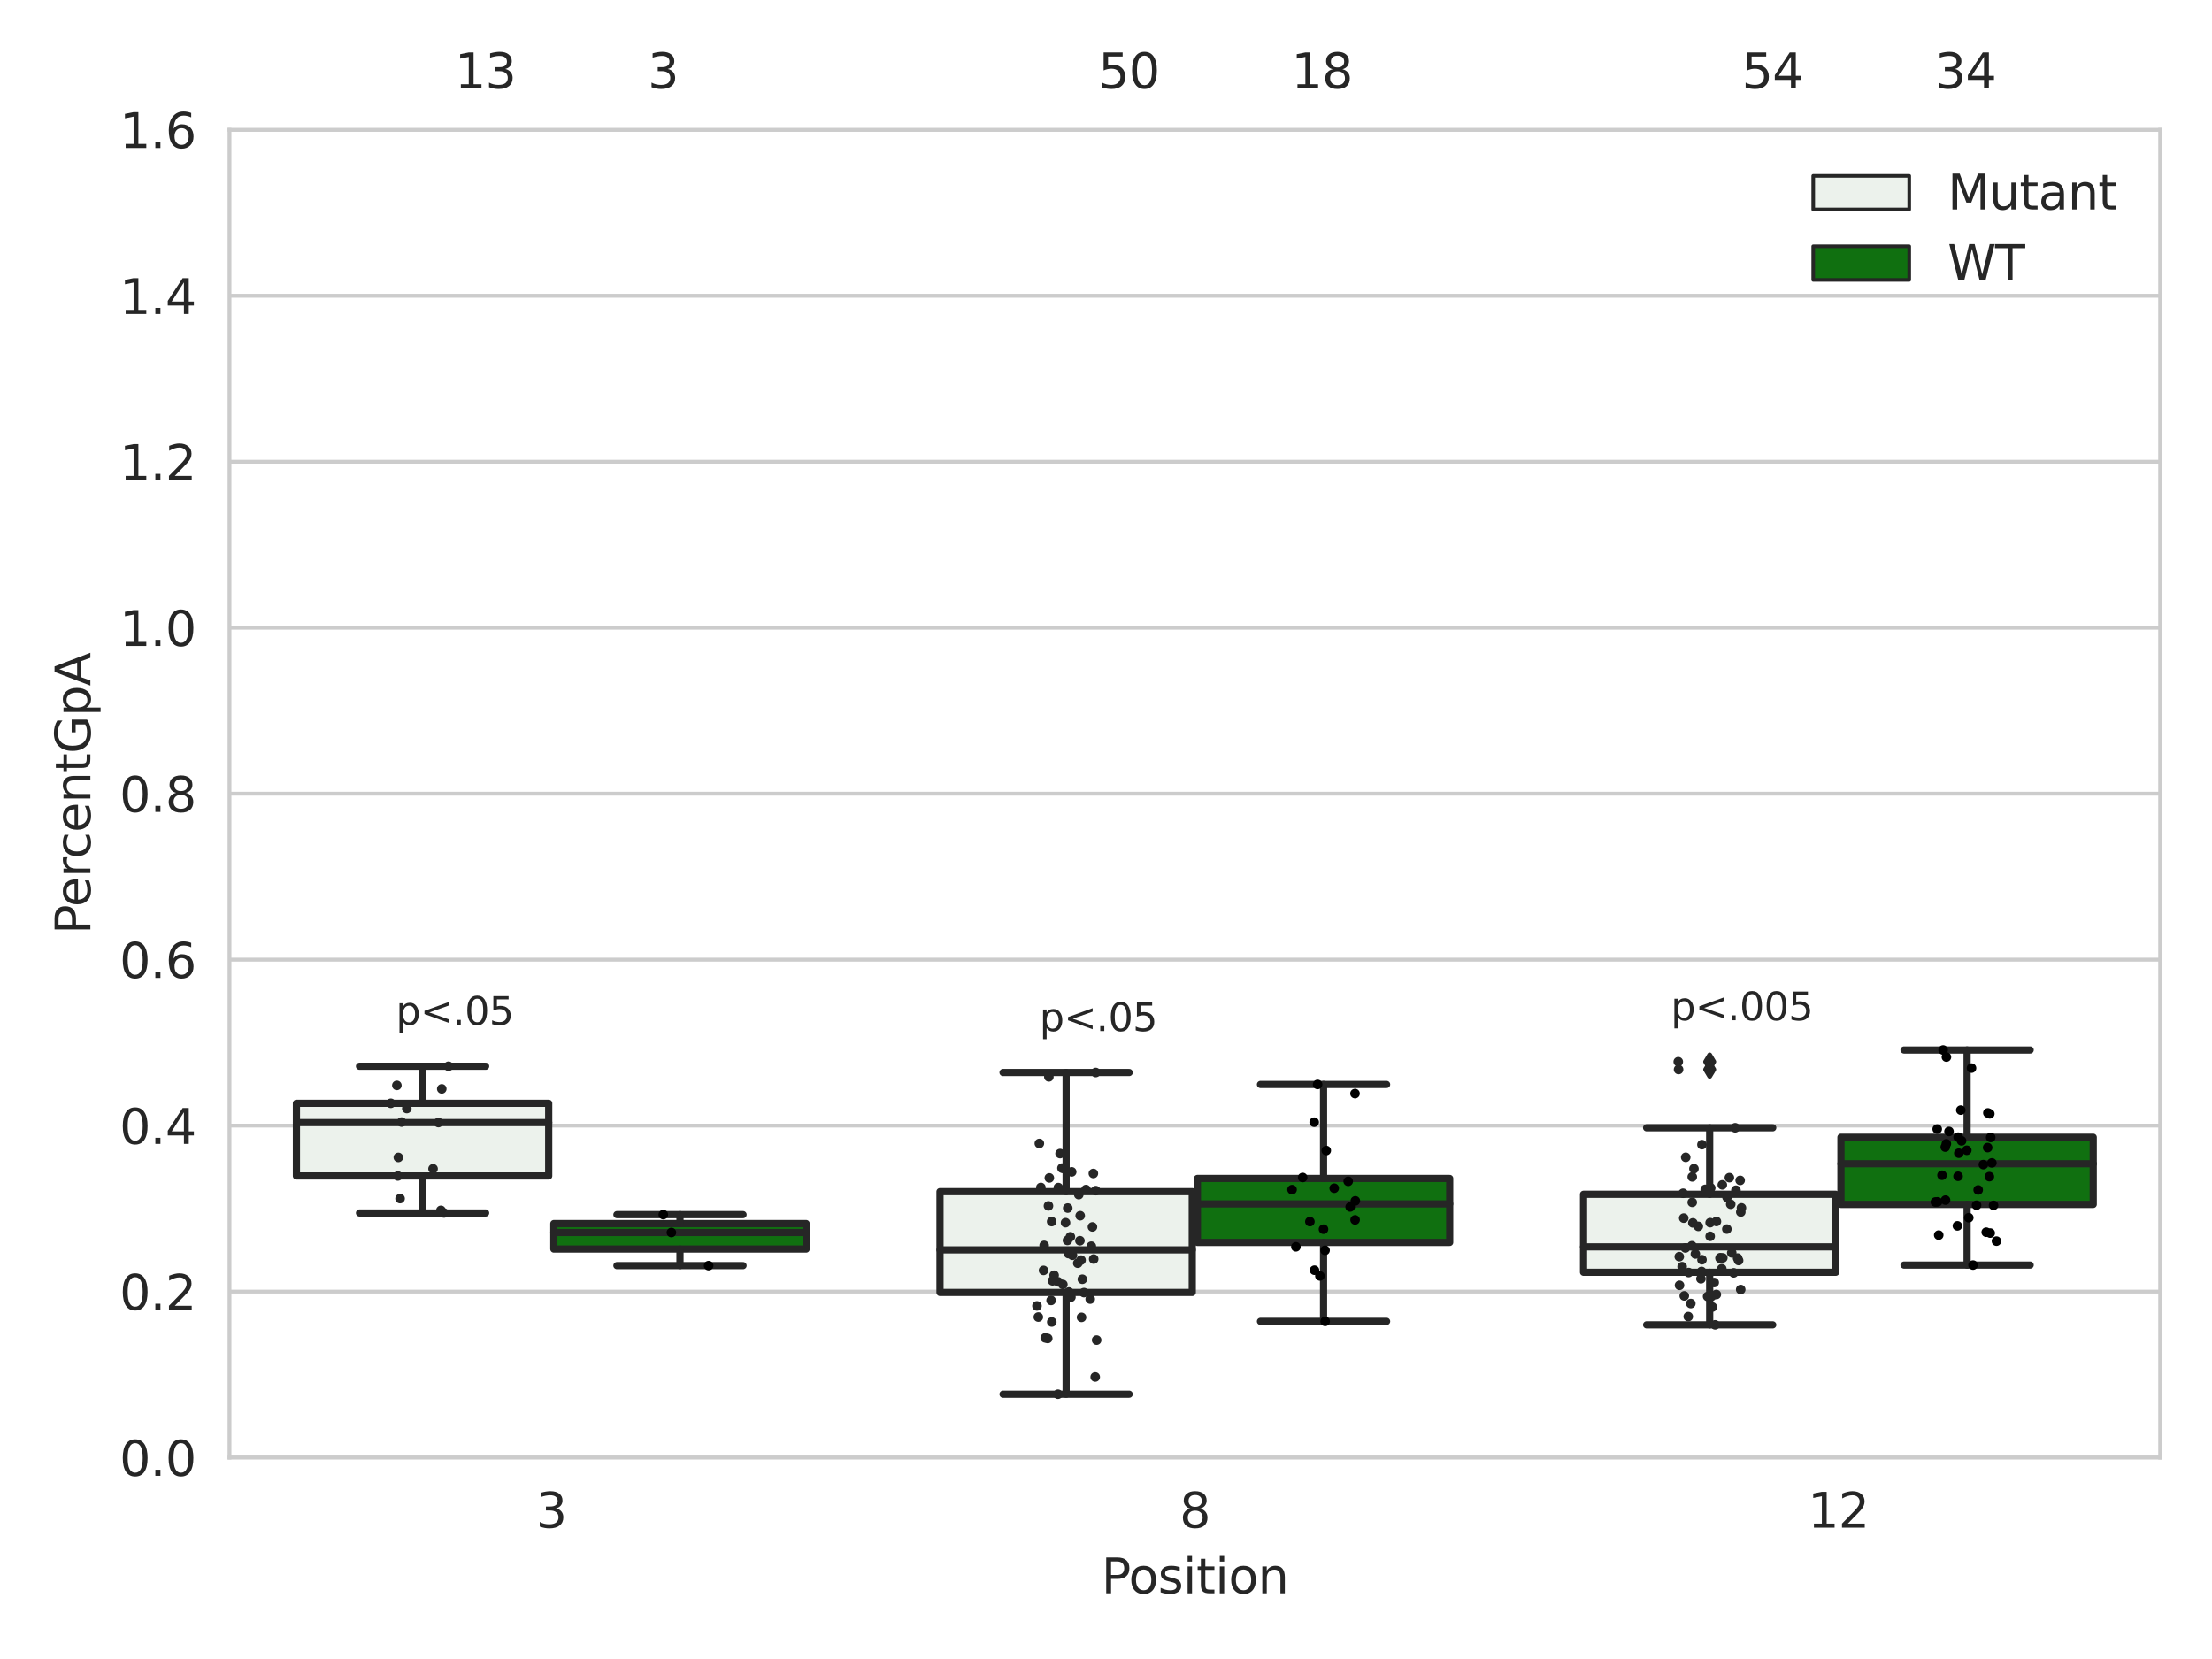 <?xml version="1.0" encoding="utf-8" standalone="no"?>
<!DOCTYPE svg PUBLIC "-//W3C//DTD SVG 1.1//EN"
  "http://www.w3.org/Graphics/SVG/1.1/DTD/svg11.dtd">
<svg xmlns:xlink="http://www.w3.org/1999/xlink" width="460.8pt" height="345.6pt" viewBox="0 0 460.8 345.6" xmlns="http://www.w3.org/2000/svg" version="1.1">
 <defs>
  <style type="text/css">*{stroke-linejoin: round; stroke-linecap: butt}</style>
 </defs>
 <g id="figure_1">
  <g id="patch_1">
   <path d="M 0 345.6 
L 460.8 345.6 
L 460.8 0 
L 0 0 
z
" style="fill: #ffffff"/>
  </g>
  <g id="axes_1">
   <g id="patch_2">
    <path d="M 47.81 303.64 
L 450 303.64 
L 450 27.036 
L 47.81 27.036 
z
" style="fill: #ffffff"/>
   </g>
   <g id="matplotlib.axis_1">
    <g id="xtick_1">
     <g id="text_1">
      <!-- 3 -->
      <g style="fill: #262626" transform="translate(111.66 318.238)scale(0.1 -0.1)">
       <defs>
        <path id="DejaVuSans-33" d="M 2597 2516 
Q 3050 2419 3304 2112 
Q 3559 1806 3559 1356 
Q 3559 666 3084 287 
Q 2609 -91 1734 -91 
Q 1441 -91 1130 -33 
Q 819 25 488 141 
L 488 750 
Q 750 597 1062 519 
Q 1375 441 1716 441 
Q 2309 441 2620 675 
Q 2931 909 2931 1356 
Q 2931 1769 2642 2001 
Q 2353 2234 1838 2234 
L 1294 2234 
L 1294 2753 
L 1863 2753 
Q 2328 2753 2575 2939 
Q 2822 3125 2822 3475 
Q 2822 3834 2567 4026 
Q 2313 4219 1838 4219 
Q 1578 4219 1281 4162 
Q 984 4106 628 3988 
L 628 4550 
Q 988 4650 1302 4700 
Q 1616 4750 1894 4750 
Q 2613 4750 3031 4423 
Q 3450 4097 3450 3541 
Q 3450 3153 3228 2886 
Q 3006 2619 2597 2516 
z
" transform="scale(0.016)"/>
       </defs>
       <use xlink:href="#DejaVuSans-33"/>
      </g>
     </g>
    </g>
    <g id="xtick_2">
     <g id="text_2">
      <!-- 8 -->
      <g style="fill: #262626" transform="translate(245.724 318.238)scale(0.1 -0.1)">
       <defs>
        <path id="DejaVuSans-38" d="M 2034 2216 
Q 1584 2216 1326 1975 
Q 1069 1734 1069 1313 
Q 1069 891 1326 650 
Q 1584 409 2034 409 
Q 2484 409 2743 651 
Q 3003 894 3003 1313 
Q 3003 1734 2745 1975 
Q 2488 2216 2034 2216 
z
M 1403 2484 
Q 997 2584 770 2862 
Q 544 3141 544 3541 
Q 544 4100 942 4425 
Q 1341 4750 2034 4750 
Q 2731 4750 3128 4425 
Q 3525 4100 3525 3541 
Q 3525 3141 3298 2862 
Q 3072 2584 2669 2484 
Q 3125 2378 3379 2068 
Q 3634 1759 3634 1313 
Q 3634 634 3220 271 
Q 2806 -91 2034 -91 
Q 1263 -91 848 271 
Q 434 634 434 1313 
Q 434 1759 690 2068 
Q 947 2378 1403 2484 
z
M 1172 3481 
Q 1172 3119 1398 2916 
Q 1625 2713 2034 2713 
Q 2441 2713 2670 2916 
Q 2900 3119 2900 3481 
Q 2900 3844 2670 4047 
Q 2441 4250 2034 4250 
Q 1625 4250 1398 4047 
Q 1172 3844 1172 3481 
z
" transform="scale(0.016)"/>
       </defs>
       <use xlink:href="#DejaVuSans-38"/>
      </g>
     </g>
    </g>
    <g id="xtick_3">
     <g id="text_3">
      <!-- 12 -->
      <g style="fill: #262626" transform="translate(376.606 318.238)scale(0.1 -0.1)">
       <defs>
        <path id="DejaVuSans-31" d="M 794 531 
L 1825 531 
L 1825 4091 
L 703 3866 
L 703 4441 
L 1819 4666 
L 2450 4666 
L 2450 531 
L 3481 531 
L 3481 0 
L 794 0 
L 794 531 
z
" transform="scale(0.016)"/>
        <path id="DejaVuSans-32" d="M 1228 531 
L 3431 531 
L 3431 0 
L 469 0 
L 469 531 
Q 828 903 1448 1529 
Q 2069 2156 2228 2338 
Q 2531 2678 2651 2914 
Q 2772 3150 2772 3378 
Q 2772 3750 2511 3984 
Q 2250 4219 1831 4219 
Q 1534 4219 1204 4116 
Q 875 4013 500 3803 
L 500 4441 
Q 881 4594 1212 4672 
Q 1544 4750 1819 4750 
Q 2544 4750 2975 4387 
Q 3406 4025 3406 3419 
Q 3406 3131 3298 2873 
Q 3191 2616 2906 2266 
Q 2828 2175 2409 1742 
Q 1991 1309 1228 531 
z
" transform="scale(0.016)"/>
       </defs>
       <use xlink:href="#DejaVuSans-31"/>
       <use xlink:href="#DejaVuSans-32" x="63.623"/>
      </g>
     </g>
    </g>
    <g id="text_4">
     <!-- Position -->
     <g style="fill: #262626" transform="translate(229.441 331.917)scale(0.1 -0.1)">
      <defs>
       <path id="DejaVuSans-50" d="M 1259 4147 
L 1259 2394 
L 2053 2394 
Q 2494 2394 2734 2622 
Q 2975 2850 2975 3272 
Q 2975 3691 2734 3919 
Q 2494 4147 2053 4147 
L 1259 4147 
z
M 628 4666 
L 2053 4666 
Q 2838 4666 3239 4311 
Q 3641 3956 3641 3272 
Q 3641 2581 3239 2228 
Q 2838 1875 2053 1875 
L 1259 1875 
L 1259 0 
L 628 0 
L 628 4666 
z
" transform="scale(0.016)"/>
       <path id="DejaVuSans-6f" d="M 1959 3097 
Q 1497 3097 1228 2736 
Q 959 2375 959 1747 
Q 959 1119 1226 758 
Q 1494 397 1959 397 
Q 2419 397 2687 759 
Q 2956 1122 2956 1747 
Q 2956 2369 2687 2733 
Q 2419 3097 1959 3097 
z
M 1959 3584 
Q 2709 3584 3137 3096 
Q 3566 2609 3566 1747 
Q 3566 888 3137 398 
Q 2709 -91 1959 -91 
Q 1206 -91 779 398 
Q 353 888 353 1747 
Q 353 2609 779 3096 
Q 1206 3584 1959 3584 
z
" transform="scale(0.016)"/>
       <path id="DejaVuSans-73" d="M 2834 3397 
L 2834 2853 
Q 2591 2978 2328 3040 
Q 2066 3103 1784 3103 
Q 1356 3103 1142 2972 
Q 928 2841 928 2578 
Q 928 2378 1081 2264 
Q 1234 2150 1697 2047 
L 1894 2003 
Q 2506 1872 2764 1633 
Q 3022 1394 3022 966 
Q 3022 478 2636 193 
Q 2250 -91 1575 -91 
Q 1294 -91 989 -36 
Q 684 19 347 128 
L 347 722 
Q 666 556 975 473 
Q 1284 391 1588 391 
Q 1994 391 2212 530 
Q 2431 669 2431 922 
Q 2431 1156 2273 1281 
Q 2116 1406 1581 1522 
L 1381 1569 
Q 847 1681 609 1914 
Q 372 2147 372 2553 
Q 372 3047 722 3315 
Q 1072 3584 1716 3584 
Q 2034 3584 2315 3537 
Q 2597 3491 2834 3397 
z
" transform="scale(0.016)"/>
       <path id="DejaVuSans-69" d="M 603 3500 
L 1178 3500 
L 1178 0 
L 603 0 
L 603 3500 
z
M 603 4863 
L 1178 4863 
L 1178 4134 
L 603 4134 
L 603 4863 
z
" transform="scale(0.016)"/>
       <path id="DejaVuSans-74" d="M 1172 4494 
L 1172 3500 
L 2356 3500 
L 2356 3053 
L 1172 3053 
L 1172 1153 
Q 1172 725 1289 603 
Q 1406 481 1766 481 
L 2356 481 
L 2356 0 
L 1766 0 
Q 1100 0 847 248 
Q 594 497 594 1153 
L 594 3053 
L 172 3053 
L 172 3500 
L 594 3500 
L 594 4494 
L 1172 4494 
z
" transform="scale(0.016)"/>
       <path id="DejaVuSans-6e" d="M 3513 2113 
L 3513 0 
L 2938 0 
L 2938 2094 
Q 2938 2591 2744 2837 
Q 2550 3084 2163 3084 
Q 1697 3084 1428 2787 
Q 1159 2491 1159 1978 
L 1159 0 
L 581 0 
L 581 3500 
L 1159 3500 
L 1159 2956 
Q 1366 3272 1645 3428 
Q 1925 3584 2291 3584 
Q 2894 3584 3203 3211 
Q 3513 2838 3513 2113 
z
" transform="scale(0.016)"/>
      </defs>
      <use xlink:href="#DejaVuSans-50"/>
      <use xlink:href="#DejaVuSans-6f" x="56.678"/>
      <use xlink:href="#DejaVuSans-73" x="117.859"/>
      <use xlink:href="#DejaVuSans-69" x="169.959"/>
      <use xlink:href="#DejaVuSans-74" x="197.742"/>
      <use xlink:href="#DejaVuSans-69" x="236.951"/>
      <use xlink:href="#DejaVuSans-6f" x="264.734"/>
      <use xlink:href="#DejaVuSans-6e" x="325.916"/>
     </g>
    </g>
   </g>
   <g id="matplotlib.axis_2">
    <g id="ytick_1">
     <g id="line2d_1">
      <path d="M 47.81 303.64 
L 450 303.64 
" clip-path="url(#p84ae15d10a)" style="fill: none; stroke: #cccccc; stroke-width: 0.8; stroke-linecap: round"/>
     </g>
     <g id="text_5">
      <!-- 0.0 -->
      <g style="fill: #262626" transform="translate(24.907 307.439)scale(0.1 -0.1)">
       <defs>
        <path id="DejaVuSans-30" d="M 2034 4250 
Q 1547 4250 1301 3770 
Q 1056 3291 1056 2328 
Q 1056 1369 1301 889 
Q 1547 409 2034 409 
Q 2525 409 2770 889 
Q 3016 1369 3016 2328 
Q 3016 3291 2770 3770 
Q 2525 4250 2034 4250 
z
M 2034 4750 
Q 2819 4750 3233 4129 
Q 3647 3509 3647 2328 
Q 3647 1150 3233 529 
Q 2819 -91 2034 -91 
Q 1250 -91 836 529 
Q 422 1150 422 2328 
Q 422 3509 836 4129 
Q 1250 4750 2034 4750 
z
" transform="scale(0.016)"/>
        <path id="DejaVuSans-2e" d="M 684 794 
L 1344 794 
L 1344 0 
L 684 0 
L 684 794 
z
" transform="scale(0.016)"/>
       </defs>
       <use xlink:href="#DejaVuSans-30"/>
       <use xlink:href="#DejaVuSans-2e" x="63.623"/>
       <use xlink:href="#DejaVuSans-30" x="95.41"/>
      </g>
     </g>
    </g>
    <g id="ytick_2">
     <g id="line2d_2">
      <path d="M 47.81 269.065 
L 450 269.065 
" clip-path="url(#p84ae15d10a)" style="fill: none; stroke: #cccccc; stroke-width: 0.8; stroke-linecap: round"/>
     </g>
     <g id="text_6">
      <!-- 0.2 -->
      <g style="fill: #262626" transform="translate(24.907 272.864)scale(0.1 -0.1)">
       <use xlink:href="#DejaVuSans-30"/>
       <use xlink:href="#DejaVuSans-2e" x="63.623"/>
       <use xlink:href="#DejaVuSans-32" x="95.41"/>
      </g>
     </g>
    </g>
    <g id="ytick_3">
     <g id="line2d_3">
      <path d="M 47.81 234.489 
L 450 234.489 
" clip-path="url(#p84ae15d10a)" style="fill: none; stroke: #cccccc; stroke-width: 0.8; stroke-linecap: round"/>
     </g>
     <g id="text_7">
      <!-- 0.4 -->
      <g style="fill: #262626" transform="translate(24.907 238.288)scale(0.1 -0.1)">
       <defs>
        <path id="DejaVuSans-34" d="M 2419 4116 
L 825 1625 
L 2419 1625 
L 2419 4116 
z
M 2253 4666 
L 3047 4666 
L 3047 1625 
L 3713 1625 
L 3713 1100 
L 3047 1100 
L 3047 0 
L 2419 0 
L 2419 1100 
L 313 1100 
L 313 1709 
L 2253 4666 
z
" transform="scale(0.016)"/>
       </defs>
       <use xlink:href="#DejaVuSans-30"/>
       <use xlink:href="#DejaVuSans-2e" x="63.623"/>
       <use xlink:href="#DejaVuSans-34" x="95.41"/>
      </g>
     </g>
    </g>
    <g id="ytick_4">
     <g id="line2d_4">
      <path d="M 47.81 199.913 
L 450 199.913 
" clip-path="url(#p84ae15d10a)" style="fill: none; stroke: #cccccc; stroke-width: 0.8; stroke-linecap: round"/>
     </g>
     <g id="text_8">
      <!-- 0.6 -->
      <g style="fill: #262626" transform="translate(24.907 203.713)scale(0.1 -0.1)">
       <defs>
        <path id="DejaVuSans-36" d="M 2113 2584 
Q 1688 2584 1439 2293 
Q 1191 2003 1191 1497 
Q 1191 994 1439 701 
Q 1688 409 2113 409 
Q 2538 409 2786 701 
Q 3034 994 3034 1497 
Q 3034 2003 2786 2293 
Q 2538 2584 2113 2584 
z
M 3366 4563 
L 3366 3988 
Q 3128 4100 2886 4159 
Q 2644 4219 2406 4219 
Q 1781 4219 1451 3797 
Q 1122 3375 1075 2522 
Q 1259 2794 1537 2939 
Q 1816 3084 2150 3084 
Q 2853 3084 3261 2657 
Q 3669 2231 3669 1497 
Q 3669 778 3244 343 
Q 2819 -91 2113 -91 
Q 1303 -91 875 529 
Q 447 1150 447 2328 
Q 447 3434 972 4092 
Q 1497 4750 2381 4750 
Q 2619 4750 2861 4703 
Q 3103 4656 3366 4563 
z
" transform="scale(0.016)"/>
       </defs>
       <use xlink:href="#DejaVuSans-30"/>
       <use xlink:href="#DejaVuSans-2e" x="63.623"/>
       <use xlink:href="#DejaVuSans-36" x="95.41"/>
      </g>
     </g>
    </g>
    <g id="ytick_5">
     <g id="line2d_5">
      <path d="M 47.81 165.338 
L 450 165.338 
" clip-path="url(#p84ae15d10a)" style="fill: none; stroke: #cccccc; stroke-width: 0.8; stroke-linecap: round"/>
     </g>
     <g id="text_9">
      <!-- 0.8 -->
      <g style="fill: #262626" transform="translate(24.907 169.137)scale(0.1 -0.1)">
       <use xlink:href="#DejaVuSans-30"/>
       <use xlink:href="#DejaVuSans-2e" x="63.623"/>
       <use xlink:href="#DejaVuSans-38" x="95.41"/>
      </g>
     </g>
    </g>
    <g id="ytick_6">
     <g id="line2d_6">
      <path d="M 47.81 130.762 
L 450 130.762 
" clip-path="url(#p84ae15d10a)" style="fill: none; stroke: #cccccc; stroke-width: 0.8; stroke-linecap: round"/>
     </g>
     <g id="text_10">
      <!-- 1.0 -->
      <g style="fill: #262626" transform="translate(24.907 134.562)scale(0.1 -0.1)">
       <use xlink:href="#DejaVuSans-31"/>
       <use xlink:href="#DejaVuSans-2e" x="63.623"/>
       <use xlink:href="#DejaVuSans-30" x="95.41"/>
      </g>
     </g>
    </g>
    <g id="ytick_7">
     <g id="line2d_7">
      <path d="M 47.81 96.187 
L 450 96.187 
" clip-path="url(#p84ae15d10a)" style="fill: none; stroke: #cccccc; stroke-width: 0.8; stroke-linecap: round"/>
     </g>
     <g id="text_11">
      <!-- 1.2 -->
      <g style="fill: #262626" transform="translate(24.907 99.986)scale(0.1 -0.1)">
       <use xlink:href="#DejaVuSans-31"/>
       <use xlink:href="#DejaVuSans-2e" x="63.623"/>
       <use xlink:href="#DejaVuSans-32" x="95.41"/>
      </g>
     </g>
    </g>
    <g id="ytick_8">
     <g id="line2d_8">
      <path d="M 47.81 61.611 
L 450 61.611 
" clip-path="url(#p84ae15d10a)" style="fill: none; stroke: #cccccc; stroke-width: 0.8; stroke-linecap: round"/>
     </g>
     <g id="text_12">
      <!-- 1.4 -->
      <g style="fill: #262626" transform="translate(24.907 65.411)scale(0.1 -0.1)">
       <use xlink:href="#DejaVuSans-31"/>
       <use xlink:href="#DejaVuSans-2e" x="63.623"/>
       <use xlink:href="#DejaVuSans-34" x="95.41"/>
      </g>
     </g>
    </g>
    <g id="ytick_9">
     <g id="line2d_9">
      <path d="M 47.81 27.036 
L 450 27.036 
" clip-path="url(#p84ae15d10a)" style="fill: none; stroke: #cccccc; stroke-width: 0.8; stroke-linecap: round"/>
     </g>
     <g id="text_13">
      <!-- 1.6 -->
      <g style="fill: #262626" transform="translate(24.907 30.835)scale(0.1 -0.1)">
       <use xlink:href="#DejaVuSans-31"/>
       <use xlink:href="#DejaVuSans-2e" x="63.623"/>
       <use xlink:href="#DejaVuSans-36" x="95.41"/>
      </g>
     </g>
    </g>
    <g id="text_14">
     <!-- PercentGpA -->
     <g style="fill: #262626" transform="translate(18.827 194.615)rotate(-90)scale(0.1 -0.1)">
      <defs>
       <path id="DejaVuSans-65" d="M 3597 1894 
L 3597 1613 
L 953 1613 
Q 991 1019 1311 708 
Q 1631 397 2203 397 
Q 2534 397 2845 478 
Q 3156 559 3463 722 
L 3463 178 
Q 3153 47 2828 -22 
Q 2503 -91 2169 -91 
Q 1331 -91 842 396 
Q 353 884 353 1716 
Q 353 2575 817 3079 
Q 1281 3584 2069 3584 
Q 2775 3584 3186 3129 
Q 3597 2675 3597 1894 
z
M 3022 2063 
Q 3016 2534 2758 2815 
Q 2500 3097 2075 3097 
Q 1594 3097 1305 2825 
Q 1016 2553 972 2059 
L 3022 2063 
z
" transform="scale(0.016)"/>
       <path id="DejaVuSans-72" d="M 2631 2963 
Q 2534 3019 2420 3045 
Q 2306 3072 2169 3072 
Q 1681 3072 1420 2755 
Q 1159 2438 1159 1844 
L 1159 0 
L 581 0 
L 581 3500 
L 1159 3500 
L 1159 2956 
Q 1341 3275 1631 3429 
Q 1922 3584 2338 3584 
Q 2397 3584 2469 3576 
Q 2541 3569 2628 3553 
L 2631 2963 
z
" transform="scale(0.016)"/>
       <path id="DejaVuSans-63" d="M 3122 3366 
L 3122 2828 
Q 2878 2963 2633 3030 
Q 2388 3097 2138 3097 
Q 1578 3097 1268 2742 
Q 959 2388 959 1747 
Q 959 1106 1268 751 
Q 1578 397 2138 397 
Q 2388 397 2633 464 
Q 2878 531 3122 666 
L 3122 134 
Q 2881 22 2623 -34 
Q 2366 -91 2075 -91 
Q 1284 -91 818 406 
Q 353 903 353 1747 
Q 353 2603 823 3093 
Q 1294 3584 2113 3584 
Q 2378 3584 2631 3529 
Q 2884 3475 3122 3366 
z
" transform="scale(0.016)"/>
       <path id="DejaVuSans-47" d="M 3809 666 
L 3809 1919 
L 2778 1919 
L 2778 2438 
L 4434 2438 
L 4434 434 
Q 4069 175 3628 42 
Q 3188 -91 2688 -91 
Q 1594 -91 976 548 
Q 359 1188 359 2328 
Q 359 3472 976 4111 
Q 1594 4750 2688 4750 
Q 3144 4750 3555 4637 
Q 3966 4525 4313 4306 
L 4313 3634 
Q 3963 3931 3569 4081 
Q 3175 4231 2741 4231 
Q 1884 4231 1454 3753 
Q 1025 3275 1025 2328 
Q 1025 1384 1454 906 
Q 1884 428 2741 428 
Q 3075 428 3337 486 
Q 3600 544 3809 666 
z
" transform="scale(0.016)"/>
       <path id="DejaVuSans-70" d="M 1159 525 
L 1159 -1331 
L 581 -1331 
L 581 3500 
L 1159 3500 
L 1159 2969 
Q 1341 3281 1617 3432 
Q 1894 3584 2278 3584 
Q 2916 3584 3314 3078 
Q 3713 2572 3713 1747 
Q 3713 922 3314 415 
Q 2916 -91 2278 -91 
Q 1894 -91 1617 61 
Q 1341 213 1159 525 
z
M 3116 1747 
Q 3116 2381 2855 2742 
Q 2594 3103 2138 3103 
Q 1681 3103 1420 2742 
Q 1159 2381 1159 1747 
Q 1159 1113 1420 752 
Q 1681 391 2138 391 
Q 2594 391 2855 752 
Q 3116 1113 3116 1747 
z
" transform="scale(0.016)"/>
       <path id="DejaVuSans-41" d="M 2188 4044 
L 1331 1722 
L 3047 1722 
L 2188 4044 
z
M 1831 4666 
L 2547 4666 
L 4325 0 
L 3669 0 
L 3244 1197 
L 1141 1197 
L 716 0 
L 50 0 
L 1831 4666 
z
" transform="scale(0.016)"/>
      </defs>
      <use xlink:href="#DejaVuSans-50"/>
      <use xlink:href="#DejaVuSans-65" x="56.678"/>
      <use xlink:href="#DejaVuSans-72" x="118.201"/>
      <use xlink:href="#DejaVuSans-63" x="157.064"/>
      <use xlink:href="#DejaVuSans-65" x="212.045"/>
      <use xlink:href="#DejaVuSans-6e" x="273.568"/>
      <use xlink:href="#DejaVuSans-74" x="336.947"/>
      <use xlink:href="#DejaVuSans-47" x="376.156"/>
      <use xlink:href="#DejaVuSans-70" x="453.646"/>
      <use xlink:href="#DejaVuSans-41" x="517.123"/>
     </g>
    </g>
   </g>
   <g id="patch_3">
    <path d="M 61.753 244.978 
L 114.305 244.978 
L 114.305 229.834 
L 61.753 229.834 
L 61.753 244.978 
z
" clip-path="url(#p84ae15d10a)" style="fill: #ecf2ec; stroke: #262626; stroke-width: 1.5; stroke-linejoin: miter"/>
   </g>
   <g id="patch_4">
    <path d="M 115.378 260.204 
L 167.931 260.204 
L 167.931 254.891 
L 115.378 254.891 
L 115.378 260.204 
z
" clip-path="url(#p84ae15d10a)" style="fill: #107010; stroke: #262626; stroke-width: 1.5; stroke-linejoin: miter"/>
   </g>
   <g id="patch_5">
    <path d="M 195.816 269.244 
L 248.369 269.244 
L 248.369 248.238 
L 195.816 248.238 
L 195.816 269.244 
z
" clip-path="url(#p84ae15d10a)" style="fill: #ecf2ec; stroke: #262626; stroke-width: 1.5; stroke-linejoin: miter"/>
   </g>
   <g id="patch_6">
    <path d="M 249.441 258.818 
L 301.994 258.818 
L 301.994 245.493 
L 249.441 245.493 
L 249.441 258.818 
z
" clip-path="url(#p84ae15d10a)" style="fill: #107010; stroke: #262626; stroke-width: 1.5; stroke-linejoin: miter"/>
   </g>
   <g id="patch_7">
    <path d="M 329.879 265.039 
L 382.432 265.039 
L 382.432 248.789 
L 329.879 248.789 
L 329.879 265.039 
z
" clip-path="url(#p84ae15d10a)" style="fill: #ecf2ec; stroke: #262626; stroke-width: 1.5; stroke-linejoin: miter"/>
   </g>
   <g id="patch_8">
    <path d="M 383.505 250.903 
L 436.057 250.903 
L 436.057 236.907 
L 383.505 236.907 
L 383.505 250.903 
z
" clip-path="url(#p84ae15d10a)" style="fill: #107010; stroke: #262626; stroke-width: 1.5; stroke-linejoin: miter"/>
   </g>
   <g id="patch_9">
    <path d="M 114.842 303.64 
L 114.842 303.64 
L 114.842 303.64 
L 114.842 303.64 
z
" clip-path="url(#p84ae15d10a)" style="fill: #ecf2ec; stroke: #262626; stroke-width: 0.75; stroke-linejoin: miter"/>
   </g>
   <g id="patch_10">
    <path d="M 114.842 303.64 
L 114.842 303.64 
L 114.842 303.64 
L 114.842 303.64 
z
" clip-path="url(#p84ae15d10a)" style="fill: #107010; stroke: #262626; stroke-width: 0.75; stroke-linejoin: miter"/>
   </g>
   <g id="PathCollection_1"/>
   <g id="PathCollection_2"/>
   <g id="line2d_10">
    <path d="M 88.029 244.978 
L 88.029 252.688 
" clip-path="url(#p84ae15d10a)" style="fill: none; stroke: #262626; stroke-width: 1.5; stroke-linecap: round"/>
   </g>
   <g id="line2d_11">
    <path d="M 88.029 229.834 
L 88.029 222.122 
" clip-path="url(#p84ae15d10a)" style="fill: none; stroke: #262626; stroke-width: 1.5; stroke-linecap: round"/>
   </g>
   <g id="line2d_12">
    <path d="M 74.891 252.688 
L 101.167 252.688 
" clip-path="url(#p84ae15d10a)" style="fill: none; stroke: #262626; stroke-width: 1.5; stroke-linecap: round"/>
   </g>
   <g id="line2d_13">
    <path d="M 74.891 222.122 
L 101.167 222.122 
" clip-path="url(#p84ae15d10a)" style="fill: none; stroke: #262626; stroke-width: 1.5; stroke-linecap: round"/>
   </g>
   <g id="line2d_14"/>
   <g id="line2d_15">
    <path d="M 141.654 260.204 
L 141.654 263.655 
" clip-path="url(#p84ae15d10a)" style="fill: none; stroke: #262626; stroke-width: 1.5; stroke-linecap: round"/>
   </g>
   <g id="line2d_16">
    <path d="M 141.654 254.891 
L 141.654 253.029 
" clip-path="url(#p84ae15d10a)" style="fill: none; stroke: #262626; stroke-width: 1.5; stroke-linecap: round"/>
   </g>
   <g id="line2d_17">
    <path d="M 128.516 263.655 
L 154.793 263.655 
" clip-path="url(#p84ae15d10a)" style="fill: none; stroke: #262626; stroke-width: 1.5; stroke-linecap: round"/>
   </g>
   <g id="line2d_18">
    <path d="M 128.516 253.029 
L 154.793 253.029 
" clip-path="url(#p84ae15d10a)" style="fill: none; stroke: #262626; stroke-width: 1.5; stroke-linecap: round"/>
   </g>
   <g id="line2d_19"/>
   <g id="line2d_20">
    <path d="M 222.092 269.244 
L 222.092 290.434 
" clip-path="url(#p84ae15d10a)" style="fill: none; stroke: #262626; stroke-width: 1.5; stroke-linecap: round"/>
   </g>
   <g id="line2d_21">
    <path d="M 222.092 248.238 
L 222.092 223.423 
" clip-path="url(#p84ae15d10a)" style="fill: none; stroke: #262626; stroke-width: 1.5; stroke-linecap: round"/>
   </g>
   <g id="line2d_22">
    <path d="M 208.954 290.434 
L 235.231 290.434 
" clip-path="url(#p84ae15d10a)" style="fill: none; stroke: #262626; stroke-width: 1.5; stroke-linecap: round"/>
   </g>
   <g id="line2d_23">
    <path d="M 208.954 223.423 
L 235.231 223.423 
" clip-path="url(#p84ae15d10a)" style="fill: none; stroke: #262626; stroke-width: 1.5; stroke-linecap: round"/>
   </g>
   <g id="line2d_24"/>
   <g id="line2d_25">
    <path d="M 275.718 258.818 
L 275.718 275.263 
" clip-path="url(#p84ae15d10a)" style="fill: none; stroke: #262626; stroke-width: 1.5; stroke-linecap: round"/>
   </g>
   <g id="line2d_26">
    <path d="M 275.718 245.493 
L 275.718 225.912 
" clip-path="url(#p84ae15d10a)" style="fill: none; stroke: #262626; stroke-width: 1.5; stroke-linecap: round"/>
   </g>
   <g id="line2d_27">
    <path d="M 262.579 275.263 
L 288.856 275.263 
" clip-path="url(#p84ae15d10a)" style="fill: none; stroke: #262626; stroke-width: 1.5; stroke-linecap: round"/>
   </g>
   <g id="line2d_28">
    <path d="M 262.579 225.912 
L 288.856 225.912 
" clip-path="url(#p84ae15d10a)" style="fill: none; stroke: #262626; stroke-width: 1.5; stroke-linecap: round"/>
   </g>
   <g id="line2d_29"/>
   <g id="line2d_30">
    <path d="M 356.156 265.039 
L 356.156 275.988 
" clip-path="url(#p84ae15d10a)" style="fill: none; stroke: #262626; stroke-width: 1.5; stroke-linecap: round"/>
   </g>
   <g id="line2d_31">
    <path d="M 356.156 248.789 
L 356.156 234.938 
" clip-path="url(#p84ae15d10a)" style="fill: none; stroke: #262626; stroke-width: 1.5; stroke-linecap: round"/>
   </g>
   <g id="line2d_32">
    <path d="M 343.017 275.988 
L 369.294 275.988 
" clip-path="url(#p84ae15d10a)" style="fill: none; stroke: #262626; stroke-width: 1.5; stroke-linecap: round"/>
   </g>
   <g id="line2d_33">
    <path d="M 343.017 234.938 
L 369.294 234.938 
" clip-path="url(#p84ae15d10a)" style="fill: none; stroke: #262626; stroke-width: 1.5; stroke-linecap: round"/>
   </g>
   <g id="line2d_34">
    <defs>
     <path id="mca7338f193" d="M -0 1.414 
L 0.849 0 
L 0 -1.414 
L -0.849 -0 
z
" style="stroke: #262626; stroke-linejoin: miter"/>
    </defs>
    <g clip-path="url(#p84ae15d10a)">
     <use xlink:href="#mca7338f193" x="356.156" y="221.174" style="fill: #262626; stroke: #262626; stroke-linejoin: miter"/>
     <use xlink:href="#mca7338f193" x="356.156" y="222.798" style="fill: #262626; stroke: #262626; stroke-linejoin: miter"/>
    </g>
   </g>
   <g id="line2d_35">
    <path d="M 409.781 250.903 
L 409.781 263.539 
" clip-path="url(#p84ae15d10a)" style="fill: none; stroke: #262626; stroke-width: 1.5; stroke-linecap: round"/>
   </g>
   <g id="line2d_36">
    <path d="M 409.781 236.907 
L 409.781 218.734 
" clip-path="url(#p84ae15d10a)" style="fill: none; stroke: #262626; stroke-width: 1.5; stroke-linecap: round"/>
   </g>
   <g id="line2d_37">
    <path d="M 396.643 263.539 
L 422.919 263.539 
" clip-path="url(#p84ae15d10a)" style="fill: none; stroke: #262626; stroke-width: 1.5; stroke-linecap: round"/>
   </g>
   <g id="line2d_38">
    <path d="M 396.643 218.734 
L 422.919 218.734 
" clip-path="url(#p84ae15d10a)" style="fill: none; stroke: #262626; stroke-width: 1.5; stroke-linecap: round"/>
   </g>
   <g id="line2d_39"/>
   <g id="line2d_40">
    <path d="M 61.753 233.849 
L 114.305 233.849 
" clip-path="url(#p84ae15d10a)" style="fill: none; stroke: #262626; stroke-width: 1.5; stroke-linecap: round"/>
   </g>
   <g id="line2d_41">
    <path d="M 115.378 256.753 
L 167.931 256.753 
" clip-path="url(#p84ae15d10a)" style="fill: none; stroke: #262626; stroke-width: 1.5; stroke-linecap: round"/>
   </g>
   <g id="line2d_42">
    <path d="M 195.816 260.375 
L 248.369 260.375 
" clip-path="url(#p84ae15d10a)" style="fill: none; stroke: #262626; stroke-width: 1.5; stroke-linecap: round"/>
   </g>
   <g id="line2d_43">
    <path d="M 249.441 250.794 
L 301.994 250.794 
" clip-path="url(#p84ae15d10a)" style="fill: none; stroke: #262626; stroke-width: 1.5; stroke-linecap: round"/>
   </g>
   <g id="line2d_44">
    <path d="M 329.879 259.742 
L 382.432 259.742 
" clip-path="url(#p84ae15d10a)" style="fill: none; stroke: #262626; stroke-width: 1.5; stroke-linecap: round"/>
   </g>
   <g id="line2d_45">
    <path d="M 383.505 242.428 
L 436.057 242.428 
" clip-path="url(#p84ae15d10a)" style="fill: none; stroke: #262626; stroke-width: 1.5; stroke-linecap: round"/>
   </g>
   <g id="patch_11">
    <path d="M 47.81 303.64 
L 47.81 27.036 
" style="fill: none; stroke: #cccccc; stroke-width: 0.8; stroke-linejoin: miter; stroke-linecap: square"/>
   </g>
   <g id="patch_12">
    <path d="M 450 303.64 
L 450 27.036 
" style="fill: none; stroke: #cccccc; stroke-width: 0.8; stroke-linejoin: miter; stroke-linecap: square"/>
   </g>
   <g id="patch_13">
    <path d="M 47.81 303.64 
L 450 303.64 
" style="fill: none; stroke: #cccccc; stroke-width: 0.8; stroke-linejoin: miter; stroke-linecap: square"/>
   </g>
   <g id="patch_14">
    <path d="M 47.81 27.036 
L 450 27.036 
" style="fill: none; stroke: #cccccc; stroke-width: 0.8; stroke-linejoin: miter; stroke-linecap: square"/>
   </g>
   <g id="PathCollection_3">
    <defs>
     <path id="C0_0_af31f00037" d="M 0 1 
C 0.265 1 0.52 0.895 0.707 0.707 
C 0.895 0.52 1 0.265 1 -0 
C 1 -0.265 0.895 -0.52 0.707 -0.707 
C 0.52 -0.895 0.265 -1 0 -1 
C -0.265 -1 -0.52 -0.895 -0.707 -0.707 
C -0.895 -0.52 -1 -0.265 -1 0 
C -1 0.265 -0.895 0.52 -0.707 0.707 
C -0.52 0.895 -0.265 1 0 1 
z
"/>
    </defs>
    <g clip-path="url(#p84ae15d10a)">
     <use xlink:href="#C0_0_af31f00037" x="93.44" y="222.122" style="fill: #262626"/>
    </g>
    <g clip-path="url(#p84ae15d10a)">
     <use xlink:href="#C0_0_af31f00037" x="92.486" y="252.688" style="fill: #262626"/>
    </g>
    <g clip-path="url(#p84ae15d10a)">
     <use xlink:href="#C0_0_af31f00037" x="84.747" y="230.928" style="fill: #262626"/>
    </g>
    <g clip-path="url(#p84ae15d10a)">
     <use xlink:href="#C0_0_af31f00037" x="91.851" y="252.14" style="fill: #262626"/>
    </g>
    <g clip-path="url(#p84ae15d10a)">
     <use xlink:href="#C0_0_af31f00037" x="91.335" y="233.849" style="fill: #262626"/>
    </g>
    <g clip-path="url(#p84ae15d10a)">
     <use xlink:href="#C0_0_af31f00037" x="83.343" y="249.686" style="fill: #262626"/>
    </g>
    <g clip-path="url(#p84ae15d10a)">
     <use xlink:href="#C0_0_af31f00037" x="82.984" y="241.109" style="fill: #262626"/>
    </g>
    <g clip-path="url(#p84ae15d10a)">
     <use xlink:href="#C0_0_af31f00037" x="90.214" y="243.481" style="fill: #262626"/>
    </g>
    <g clip-path="url(#p84ae15d10a)">
     <use xlink:href="#C0_0_af31f00037" x="92.027" y="226.834" style="fill: #262626"/>
    </g>
    <g clip-path="url(#p84ae15d10a)">
     <use xlink:href="#C0_0_af31f00037" x="81.409" y="229.834" style="fill: #262626"/>
    </g>
    <g clip-path="url(#p84ae15d10a)">
     <use xlink:href="#C0_0_af31f00037" x="83.658" y="233.747" style="fill: #262626"/>
    </g>
    <g clip-path="url(#p84ae15d10a)">
     <use xlink:href="#C0_0_af31f00037" x="82.876" y="244.978" style="fill: #262626"/>
    </g>
    <g clip-path="url(#p84ae15d10a)">
     <use xlink:href="#C0_0_af31f00037" x="82.675" y="226.106" style="fill: #262626"/>
    </g>
   </g>
   <g id="PathCollection_4">
    <defs>
     <path id="C1_0_9425a61997" d="M 0 1 
C 0.265 1 0.52 0.895 0.707 0.707 
C 0.895 0.52 1 0.265 1 -0 
C 1 -0.265 0.895 -0.52 0.707 -0.707 
C 0.52 -0.895 0.265 -1 0 -1 
C -0.265 -1 -0.52 -0.895 -0.707 -0.707 
C -0.895 -0.52 -1 -0.265 -1 0 
C -1 0.265 -0.895 0.52 -0.707 0.707 
C -0.52 0.895 -0.265 1 0 1 
z
"/>
    </defs>
    <g clip-path="url(#p84ae15d10a)">
     <use xlink:href="#C1_0_9425a61997" x="147.623" y="263.655"/>
    </g>
    <g clip-path="url(#p84ae15d10a)">
     <use xlink:href="#C1_0_9425a61997" x="139.865" y="256.753"/>
    </g>
    <g clip-path="url(#p84ae15d10a)">
     <use xlink:href="#C1_0_9425a61997" x="138.178" y="253.029"/>
    </g>
   </g>
   <g id="PathCollection_5">
    <defs>
     <path id="C2_0_b16c86d58f" d="M 0 1 
C 0.265 1 0.52 0.895 0.707 0.707 
C 0.895 0.52 1 0.265 1 -0 
C 1 -0.265 0.895 -0.52 0.707 -0.707 
C 0.52 -0.895 0.265 -1 0 -1 
C -0.265 -1 -0.52 -0.895 -0.707 -0.707 
C -0.895 -0.52 -1 -0.265 -1 0 
C -1 0.265 -0.895 0.52 -0.707 0.707 
C -0.52 0.895 -0.265 1 0 1 
z
"/>
    </defs>
    <g clip-path="url(#p84ae15d10a)">
     <use xlink:href="#C2_0_b16c86d58f" x="219.103" y="275.396" style="fill: #262626"/>
    </g>
    <g clip-path="url(#p84ae15d10a)">
     <use xlink:href="#C2_0_b16c86d58f" x="221.601" y="243.424" style="fill: #262626"/>
    </g>
    <g clip-path="url(#p84ae15d10a)">
     <use xlink:href="#C2_0_b16c86d58f" x="217.743" y="278.704" style="fill: #262626"/>
    </g>
    <g clip-path="url(#p84ae15d10a)">
     <use xlink:href="#C2_0_b16c86d58f" x="227.343" y="259.607" style="fill: #262626"/>
    </g>
    <g clip-path="url(#p84ae15d10a)">
     <use xlink:href="#C2_0_b16c86d58f" x="228.264" y="223.423" style="fill: #262626"/>
    </g>
    <g clip-path="url(#p84ae15d10a)">
     <use xlink:href="#C2_0_b16c86d58f" x="227.835" y="262.285" style="fill: #262626"/>
    </g>
    <g clip-path="url(#p84ae15d10a)">
     <use xlink:href="#C2_0_b16c86d58f" x="216.3" y="274.366" style="fill: #262626"/>
    </g>
    <g clip-path="url(#p84ae15d10a)">
     <use xlink:href="#C2_0_b16c86d58f" x="218.594" y="245.382" style="fill: #262626"/>
    </g>
    <g clip-path="url(#p84ae15d10a)">
     <use xlink:href="#C2_0_b16c86d58f" x="218.413" y="251.212" style="fill: #262626"/>
    </g>
    <g clip-path="url(#p84ae15d10a)">
     <use xlink:href="#C2_0_b16c86d58f" x="228.269" y="248.029" style="fill: #262626"/>
    </g>
    <g clip-path="url(#p84ae15d10a)">
     <use xlink:href="#C2_0_b16c86d58f" x="226.23" y="247.807" style="fill: #262626"/>
    </g>
    <g clip-path="url(#p84ae15d10a)">
     <use xlink:href="#C2_0_b16c86d58f" x="216.834" y="247.373" style="fill: #262626"/>
    </g>
    <g clip-path="url(#p84ae15d10a)">
     <use xlink:href="#C2_0_b16c86d58f" x="222.371" y="258.399" style="fill: #262626"/>
    </g>
    <g clip-path="url(#p84ae15d10a)">
     <use xlink:href="#C2_0_b16c86d58f" x="225.025" y="253.254" style="fill: #262626"/>
    </g>
    <g clip-path="url(#p84ae15d10a)">
     <use xlink:href="#C2_0_b16c86d58f" x="219.263" y="266.822" style="fill: #262626"/>
    </g>
    <g clip-path="url(#p84ae15d10a)">
     <use xlink:href="#C2_0_b16c86d58f" x="221.973" y="254.709" style="fill: #262626"/>
    </g>
    <g clip-path="url(#p84ae15d10a)">
     <use xlink:href="#C2_0_b16c86d58f" x="222.979" y="257.645" style="fill: #262626"/>
    </g>
    <g clip-path="url(#p84ae15d10a)">
     <use xlink:href="#C2_0_b16c86d58f" x="224.52" y="263.15" style="fill: #262626"/>
    </g>
    <g clip-path="url(#p84ae15d10a)">
     <use xlink:href="#C2_0_b16c86d58f" x="217.516" y="259.441" style="fill: #262626"/>
    </g>
    <g clip-path="url(#p84ae15d10a)">
     <use xlink:href="#C2_0_b16c86d58f" x="228.153" y="286.849" style="fill: #262626"/>
    </g>
    <g clip-path="url(#p84ae15d10a)">
     <use xlink:href="#C2_0_b16c86d58f" x="222.666" y="269.15" style="fill: #262626"/>
    </g>
    <g clip-path="url(#p84ae15d10a)">
     <use xlink:href="#C2_0_b16c86d58f" x="221.23" y="243.338" style="fill: #262626"/>
    </g>
    <g clip-path="url(#p84ae15d10a)">
     <use xlink:href="#C2_0_b16c86d58f" x="227.768" y="244.458" style="fill: #262626"/>
    </g>
    <g clip-path="url(#p84ae15d10a)">
     <use xlink:href="#C2_0_b16c86d58f" x="219.076" y="254.476" style="fill: #262626"/>
    </g>
    <g clip-path="url(#p84ae15d10a)">
     <use xlink:href="#C2_0_b16c86d58f" x="218.965" y="270.903" style="fill: #262626"/>
    </g>
    <g clip-path="url(#p84ae15d10a)">
     <use xlink:href="#C2_0_b16c86d58f" x="216.514" y="238.202" style="fill: #262626"/>
    </g>
    <g clip-path="url(#p84ae15d10a)">
     <use xlink:href="#C2_0_b16c86d58f" x="225.303" y="274.43" style="fill: #262626"/>
    </g>
    <g clip-path="url(#p84ae15d10a)">
     <use xlink:href="#C2_0_b16c86d58f" x="224.968" y="258.463" style="fill: #262626"/>
    </g>
    <g clip-path="url(#p84ae15d10a)">
     <use xlink:href="#C2_0_b16c86d58f" x="225.81" y="269.275" style="fill: #262626"/>
    </g>
    <g clip-path="url(#p84ae15d10a)">
     <use xlink:href="#C2_0_b16c86d58f" x="228.451" y="279.168" style="fill: #262626"/>
    </g>
    <g clip-path="url(#p84ae15d10a)">
     <use xlink:href="#C2_0_b16c86d58f" x="220.834" y="240.31" style="fill: #262626"/>
    </g>
    <g clip-path="url(#p84ae15d10a)">
     <use xlink:href="#C2_0_b16c86d58f" x="221.414" y="267.578" style="fill: #262626"/>
    </g>
    <g clip-path="url(#p84ae15d10a)">
     <use xlink:href="#C2_0_b16c86d58f" x="223.42" y="261.497" style="fill: #262626"/>
    </g>
    <g clip-path="url(#p84ae15d10a)">
     <use xlink:href="#C2_0_b16c86d58f" x="224.728" y="248.864" style="fill: #262626"/>
    </g>
    <g clip-path="url(#p84ae15d10a)">
     <use xlink:href="#C2_0_b16c86d58f" x="222.43" y="251.663" style="fill: #262626"/>
    </g>
    <g clip-path="url(#p84ae15d10a)">
     <use xlink:href="#C2_0_b16c86d58f" x="227.577" y="255.59" style="fill: #262626"/>
    </g>
    <g clip-path="url(#p84ae15d10a)">
     <use xlink:href="#C2_0_b16c86d58f" x="225.202" y="262.51" style="fill: #262626"/>
    </g>
    <g clip-path="url(#p84ae15d10a)">
     <use xlink:href="#C2_0_b16c86d58f" x="217.39" y="264.651" style="fill: #262626"/>
    </g>
    <g clip-path="url(#p84ae15d10a)">
     <use xlink:href="#C2_0_b16c86d58f" x="222.592" y="261.142" style="fill: #262626"/>
    </g>
    <g clip-path="url(#p84ae15d10a)">
     <use xlink:href="#C2_0_b16c86d58f" x="220.473" y="247.398" style="fill: #262626"/>
    </g>
    <g clip-path="url(#p84ae15d10a)">
     <use xlink:href="#C2_0_b16c86d58f" x="216.02" y="272.047" style="fill: #262626"/>
    </g>
    <g clip-path="url(#p84ae15d10a)">
     <use xlink:href="#C2_0_b16c86d58f" x="225.475" y="266.493" style="fill: #262626"/>
    </g>
    <g clip-path="url(#p84ae15d10a)">
     <use xlink:href="#C2_0_b16c86d58f" x="220.395" y="290.434" style="fill: #262626"/>
    </g>
    <g clip-path="url(#p84ae15d10a)">
     <use xlink:href="#C2_0_b16c86d58f" x="227.11" y="270.626" style="fill: #262626"/>
    </g>
    <g clip-path="url(#p84ae15d10a)">
     <use xlink:href="#C2_0_b16c86d58f" x="219.592" y="265.661" style="fill: #262626"/>
    </g>
    <g clip-path="url(#p84ae15d10a)">
     <use xlink:href="#C2_0_b16c86d58f" x="223.256" y="244.122" style="fill: #262626"/>
    </g>
    <g clip-path="url(#p84ae15d10a)">
     <use xlink:href="#C2_0_b16c86d58f" x="220.424" y="267.031" style="fill: #262626"/>
    </g>
    <g clip-path="url(#p84ae15d10a)">
     <use xlink:href="#C2_0_b16c86d58f" x="223.093" y="270.222" style="fill: #262626"/>
    </g>
    <g clip-path="url(#p84ae15d10a)">
     <use xlink:href="#C2_0_b16c86d58f" x="218.265" y="278.822" style="fill: #262626"/>
    </g>
    <g clip-path="url(#p84ae15d10a)">
     <use xlink:href="#C2_0_b16c86d58f" x="218.496" y="224.328" style="fill: #262626"/>
    </g>
   </g>
   <g id="PathCollection_6">
    <defs>
     <path id="C3_0_590292db84" d="M 0 1 
C 0.265 1 0.52 0.895 0.707 0.707 
C 0.895 0.52 1 0.265 1 -0 
C 1 -0.265 0.895 -0.52 0.707 -0.707 
C 0.52 -0.895 0.265 -1 0 -1 
C -0.265 -1 -0.52 -0.895 -0.707 -0.707 
C -0.895 -0.52 -1 -0.265 -1 0 
C -1 0.265 -0.895 0.52 -0.707 0.707 
C -0.52 0.895 -0.265 1 0 1 
z
"/>
    </defs>
    <g clip-path="url(#p84ae15d10a)">
     <use xlink:href="#C3_0_590292db84" x="272.873" y="254.486"/>
    </g>
    <g clip-path="url(#p84ae15d10a)">
     <use xlink:href="#C3_0_590292db84" x="273.83" y="264.609"/>
    </g>
    <g clip-path="url(#p84ae15d10a)">
     <use xlink:href="#C3_0_590292db84" x="274.481" y="225.912"/>
    </g>
    <g clip-path="url(#p84ae15d10a)">
     <use xlink:href="#C3_0_590292db84" x="282.343" y="250.159"/>
    </g>
    <g clip-path="url(#p84ae15d10a)">
     <use xlink:href="#C3_0_590292db84" x="276.036" y="260.47"/>
    </g>
    <g clip-path="url(#p84ae15d10a)">
     <use xlink:href="#C3_0_590292db84" x="275.707" y="256.067"/>
    </g>
    <g clip-path="url(#p84ae15d10a)">
     <use xlink:href="#C3_0_590292db84" x="277.94" y="247.529"/>
    </g>
    <g clip-path="url(#p84ae15d10a)">
     <use xlink:href="#C3_0_590292db84" x="281.264" y="251.43"/>
    </g>
    <g clip-path="url(#p84ae15d10a)">
     <use xlink:href="#C3_0_590292db84" x="274.961" y="265.806"/>
    </g>
    <g clip-path="url(#p84ae15d10a)">
     <use xlink:href="#C3_0_590292db84" x="271.371" y="245.294"/>
    </g>
    <g clip-path="url(#p84ae15d10a)">
     <use xlink:href="#C3_0_590292db84" x="276.051" y="275.263"/>
    </g>
    <g clip-path="url(#p84ae15d10a)">
     <use xlink:href="#C3_0_590292db84" x="280.853" y="246.092"/>
    </g>
    <g clip-path="url(#p84ae15d10a)">
     <use xlink:href="#C3_0_590292db84" x="282.273" y="227.81"/>
    </g>
    <g clip-path="url(#p84ae15d10a)">
     <use xlink:href="#C3_0_590292db84" x="269.156" y="247.826"/>
    </g>
    <g clip-path="url(#p84ae15d10a)">
     <use xlink:href="#C3_0_590292db84" x="269.958" y="259.735"/>
    </g>
    <g clip-path="url(#p84ae15d10a)">
     <use xlink:href="#C3_0_590292db84" x="282.292" y="254.131"/>
    </g>
    <g clip-path="url(#p84ae15d10a)">
     <use xlink:href="#C3_0_590292db84" x="273.769" y="233.774"/>
    </g>
    <g clip-path="url(#p84ae15d10a)">
     <use xlink:href="#C3_0_590292db84" x="276.286" y="239.678"/>
    </g>
   </g>
   <g id="PathCollection_7">
    <defs>
     <path id="C4_0_449e8955f7" d="M 0 1 
C 0.265 1 0.52 0.895 0.707 0.707 
C 0.895 0.52 1 0.265 1 -0 
C 1 -0.265 0.895 -0.52 0.707 -0.707 
C 0.52 -0.895 0.265 -1 0 -1 
C -0.265 -1 -0.52 -0.895 -0.707 -0.707 
C -0.895 -0.52 -1 -0.265 -1 0 
C -1 0.265 -0.895 0.52 -0.707 0.707 
C -0.52 0.895 -0.265 1 0 1 
z
"/>
    </defs>
    <g clip-path="url(#p84ae15d10a)">
     <use xlink:href="#C4_0_449e8955f7" x="360.538" y="250.867" style="fill: #262626"/>
    </g>
    <g clip-path="url(#p84ae15d10a)">
     <use xlink:href="#C4_0_449e8955f7" x="357.292" y="275.988" style="fill: #262626"/>
    </g>
    <g clip-path="url(#p84ae15d10a)">
     <use xlink:href="#C4_0_449e8955f7" x="352.878" y="243.462" style="fill: #262626"/>
    </g>
    <g clip-path="url(#p84ae15d10a)">
     <use xlink:href="#C4_0_449e8955f7" x="359.733" y="256.041" style="fill: #262626"/>
    </g>
    <g clip-path="url(#p84ae15d10a)">
     <use xlink:href="#C4_0_449e8955f7" x="360.256" y="245.327" style="fill: #262626"/>
    </g>
    <g clip-path="url(#p84ae15d10a)">
     <use xlink:href="#C4_0_449e8955f7" x="354.467" y="264.872" style="fill: #262626"/>
    </g>
    <g clip-path="url(#p84ae15d10a)">
     <use xlink:href="#C4_0_449e8955f7" x="354.544" y="238.449" style="fill: #262626"/>
    </g>
    <g clip-path="url(#p84ae15d10a)">
     <use xlink:href="#C4_0_449e8955f7" x="361.471" y="234.938" style="fill: #262626"/>
    </g>
    <g clip-path="url(#p84ae15d10a)">
     <use xlink:href="#C4_0_449e8955f7" x="356.713" y="272.276" style="fill: #262626"/>
    </g>
    <g clip-path="url(#p84ae15d10a)">
     <use xlink:href="#C4_0_449e8955f7" x="350.419" y="263.872" style="fill: #262626"/>
    </g>
    <g clip-path="url(#p84ae15d10a)">
     <use xlink:href="#C4_0_449e8955f7" x="356.251" y="254.705" style="fill: #262626"/>
    </g>
    <g clip-path="url(#p84ae15d10a)">
     <use xlink:href="#C4_0_449e8955f7" x="354.335" y="266.396" style="fill: #262626"/>
    </g>
    <g clip-path="url(#p84ae15d10a)">
     <use xlink:href="#C4_0_449e8955f7" x="353.79" y="255.476" style="fill: #262626"/>
    </g>
    <g clip-path="url(#p84ae15d10a)">
     <use xlink:href="#C4_0_449e8955f7" x="358.788" y="246.828" style="fill: #262626"/>
    </g>
    <g clip-path="url(#p84ae15d10a)">
     <use xlink:href="#C4_0_449e8955f7" x="353.177" y="261.228" style="fill: #262626"/>
    </g>
    <g clip-path="url(#p84ae15d10a)">
     <use xlink:href="#C4_0_449e8955f7" x="356.571" y="270.025" style="fill: #262626"/>
    </g>
    <g clip-path="url(#p84ae15d10a)">
     <use xlink:href="#C4_0_449e8955f7" x="350.864" y="269.956" style="fill: #262626"/>
    </g>
    <g clip-path="url(#p84ae15d10a)">
     <use xlink:href="#C4_0_449e8955f7" x="360.752" y="260.994" style="fill: #262626"/>
    </g>
    <g clip-path="url(#p84ae15d10a)">
     <use xlink:href="#C4_0_449e8955f7" x="352.525" y="245.167" style="fill: #262626"/>
    </g>
    <g clip-path="url(#p84ae15d10a)">
     <use xlink:href="#C4_0_449e8955f7" x="349.874" y="267.758" style="fill: #262626"/>
    </g>
    <g clip-path="url(#p84ae15d10a)">
     <use xlink:href="#C4_0_449e8955f7" x="361.626" y="247.943" style="fill: #262626"/>
    </g>
    <g clip-path="url(#p84ae15d10a)">
     <use xlink:href="#C4_0_449e8955f7" x="349.612" y="221.174" style="fill: #262626"/>
    </g>
    <g clip-path="url(#p84ae15d10a)">
     <use xlink:href="#C4_0_449e8955f7" x="357.543" y="269.665" style="fill: #262626"/>
    </g>
    <g clip-path="url(#p84ae15d10a)">
     <use xlink:href="#C4_0_449e8955f7" x="362.776" y="251.624" style="fill: #262626"/>
    </g>
    <g clip-path="url(#p84ae15d10a)">
     <use xlink:href="#C4_0_449e8955f7" x="351.767" y="265.095" style="fill: #262626"/>
    </g>
    <g clip-path="url(#p84ae15d10a)">
     <use xlink:href="#C4_0_449e8955f7" x="356.375" y="247.472" style="fill: #262626"/>
    </g>
    <g clip-path="url(#p84ae15d10a)">
     <use xlink:href="#C4_0_449e8955f7" x="350.622" y="248.578" style="fill: #262626"/>
    </g>
    <g clip-path="url(#p84ae15d10a)">
     <use xlink:href="#C4_0_449e8955f7" x="349.677" y="222.798" style="fill: #262626"/>
    </g>
    <g clip-path="url(#p84ae15d10a)">
     <use xlink:href="#C4_0_449e8955f7" x="358.678" y="264.305" style="fill: #262626"/>
    </g>
    <g clip-path="url(#p84ae15d10a)">
     <use xlink:href="#C4_0_449e8955f7" x="350.751" y="253.756" style="fill: #262626"/>
    </g>
    <g clip-path="url(#p84ae15d10a)">
     <use xlink:href="#C4_0_449e8955f7" x="354.55" y="262.426" style="fill: #262626"/>
    </g>
    <g clip-path="url(#p84ae15d10a)">
     <use xlink:href="#C4_0_449e8955f7" x="352.447" y="259.513" style="fill: #262626"/>
    </g>
    <g clip-path="url(#p84ae15d10a)">
     <use xlink:href="#C4_0_449e8955f7" x="361.967" y="262.079" style="fill: #262626"/>
    </g>
    <g clip-path="url(#p84ae15d10a)">
     <use xlink:href="#C4_0_449e8955f7" x="355.724" y="270.078" style="fill: #262626"/>
    </g>
    <g clip-path="url(#p84ae15d10a)">
     <use xlink:href="#C4_0_449e8955f7" x="349.822" y="261.785" style="fill: #262626"/>
    </g>
    <g clip-path="url(#p84ae15d10a)">
     <use xlink:href="#C4_0_449e8955f7" x="351.166" y="241.087" style="fill: #262626"/>
    </g>
    <g clip-path="url(#p84ae15d10a)">
     <use xlink:href="#C4_0_449e8955f7" x="361.158" y="265.163" style="fill: #262626"/>
    </g>
    <g clip-path="url(#p84ae15d10a)">
     <use xlink:href="#C4_0_449e8955f7" x="357.097" y="267.177" style="fill: #262626"/>
    </g>
    <g clip-path="url(#p84ae15d10a)">
     <use xlink:href="#C4_0_449e8955f7" x="352.651" y="254.752" style="fill: #262626"/>
    </g>
    <g clip-path="url(#p84ae15d10a)">
     <use xlink:href="#C4_0_449e8955f7" x="358.891" y="262.04" style="fill: #262626"/>
    </g>
    <g clip-path="url(#p84ae15d10a)">
     <use xlink:href="#C4_0_449e8955f7" x="359.775" y="249.423" style="fill: #262626"/>
    </g>
    <g clip-path="url(#p84ae15d10a)">
     <use xlink:href="#C4_0_449e8955f7" x="358.355" y="262.001" style="fill: #262626"/>
    </g>
    <g clip-path="url(#p84ae15d10a)">
     <use xlink:href="#C4_0_449e8955f7" x="356.256" y="257.546" style="fill: #262626"/>
    </g>
    <g clip-path="url(#p84ae15d10a)">
     <use xlink:href="#C4_0_449e8955f7" x="352.223" y="271.55" style="fill: #262626"/>
    </g>
    <g clip-path="url(#p84ae15d10a)">
     <use xlink:href="#C4_0_449e8955f7" x="351.099" y="259.971" style="fill: #262626"/>
    </g>
    <g clip-path="url(#p84ae15d10a)">
     <use xlink:href="#C4_0_449e8955f7" x="362.64" y="252.49" style="fill: #262626"/>
    </g>
    <g clip-path="url(#p84ae15d10a)">
     <use xlink:href="#C4_0_449e8955f7" x="355.233" y="247.766" style="fill: #262626"/>
    </g>
    <g clip-path="url(#p84ae15d10a)">
     <use xlink:href="#C4_0_449e8955f7" x="351.692" y="274.27" style="fill: #262626"/>
    </g>
    <g clip-path="url(#p84ae15d10a)">
     <use xlink:href="#C4_0_449e8955f7" x="362.506" y="245.895" style="fill: #262626"/>
    </g>
    <g clip-path="url(#p84ae15d10a)">
     <use xlink:href="#C4_0_449e8955f7" x="352.523" y="250.472" style="fill: #262626"/>
    </g>
    <g clip-path="url(#p84ae15d10a)">
     <use xlink:href="#C4_0_449e8955f7" x="362.621" y="268.638" style="fill: #262626"/>
    </g>
    <g clip-path="url(#p84ae15d10a)">
     <use xlink:href="#C4_0_449e8955f7" x="357.563" y="254.456" style="fill: #262626"/>
    </g>
    <g clip-path="url(#p84ae15d10a)">
     <use xlink:href="#C4_0_449e8955f7" x="358.317" y="262.131" style="fill: #262626"/>
    </g>
    <g clip-path="url(#p84ae15d10a)">
     <use xlink:href="#C4_0_449e8955f7" x="362.183" y="262.59" style="fill: #262626"/>
    </g>
   </g>
   <g id="PathCollection_8">
    <defs>
     <path id="C5_0_41bd20b9fb" d="M 0 1 
C 0.265 1 0.52 0.895 0.707 0.707 
C 0.895 0.52 1 0.265 1 -0 
C 1 -0.265 0.895 -0.52 0.707 -0.707 
C 0.52 -0.895 0.265 -1 0 -1 
C -0.265 -1 -0.52 -0.895 -0.707 -0.707 
C -0.895 -0.52 -1 -0.265 -1 0 
C -1 0.265 -0.895 0.52 -0.707 0.707 
C -0.52 0.895 -0.265 1 0 1 
z
"/>
    </defs>
    <g clip-path="url(#p84ae15d10a)">
     <use xlink:href="#C5_0_41bd20b9fb" x="411.754" y="251.07"/>
    </g>
    <g clip-path="url(#p84ae15d10a)">
     <use xlink:href="#C5_0_41bd20b9fb" x="410.702" y="222.507"/>
    </g>
    <g clip-path="url(#p84ae15d10a)">
     <use xlink:href="#C5_0_41bd20b9fb" x="413.77" y="256.689"/>
    </g>
    <g clip-path="url(#p84ae15d10a)">
     <use xlink:href="#C5_0_41bd20b9fb" x="409.719" y="239.622"/>
    </g>
    <g clip-path="url(#p84ae15d10a)">
     <use xlink:href="#C5_0_41bd20b9fb" x="405.46" y="238.273"/>
    </g>
    <g clip-path="url(#p84ae15d10a)">
     <use xlink:href="#C5_0_41bd20b9fb" x="408.06" y="240.233"/>
    </g>
    <g clip-path="url(#p84ae15d10a)">
     <use xlink:href="#C5_0_41bd20b9fb" x="410.135" y="253.673"/>
    </g>
    <g clip-path="url(#p84ae15d10a)">
     <use xlink:href="#C5_0_41bd20b9fb" x="414.422" y="245.114"/>
    </g>
    <g clip-path="url(#p84ae15d10a)">
     <use xlink:href="#C5_0_41bd20b9fb" x="414.698" y="236.945"/>
    </g>
    <g clip-path="url(#p84ae15d10a)">
     <use xlink:href="#C5_0_41bd20b9fb" x="414.112" y="231.836"/>
    </g>
    <g clip-path="url(#p84ae15d10a)">
     <use xlink:href="#C5_0_41bd20b9fb" x="403.558" y="235.207"/>
    </g>
    <g clip-path="url(#p84ae15d10a)">
     <use xlink:href="#C5_0_41bd20b9fb" x="415.293" y="251.098"/>
    </g>
    <g clip-path="url(#p84ae15d10a)">
     <use xlink:href="#C5_0_41bd20b9fb" x="411.02" y="263.539"/>
    </g>
    <g clip-path="url(#p84ae15d10a)">
     <use xlink:href="#C5_0_41bd20b9fb" x="414.596" y="256.869"/>
    </g>
    <g clip-path="url(#p84ae15d10a)">
     <use xlink:href="#C5_0_41bd20b9fb" x="413.173" y="242.607"/>
    </g>
    <g clip-path="url(#p84ae15d10a)">
     <use xlink:href="#C5_0_41bd20b9fb" x="405.236" y="238.956"/>
    </g>
    <g clip-path="url(#p84ae15d10a)">
     <use xlink:href="#C5_0_41bd20b9fb" x="408.634" y="237.661"/>
    </g>
    <g clip-path="url(#p84ae15d10a)">
     <use xlink:href="#C5_0_41bd20b9fb" x="404.791" y="218.734"/>
    </g>
    <g clip-path="url(#p84ae15d10a)">
     <use xlink:href="#C5_0_41bd20b9fb" x="412.092" y="247.885"/>
    </g>
    <g clip-path="url(#p84ae15d10a)">
     <use xlink:href="#C5_0_41bd20b9fb" x="406.014" y="235.699"/>
    </g>
    <g clip-path="url(#p84ae15d10a)">
     <use xlink:href="#C5_0_41bd20b9fb" x="414.947" y="242.25"/>
    </g>
    <g clip-path="url(#p84ae15d10a)">
     <use xlink:href="#C5_0_41bd20b9fb" x="403.635" y="250.364"/>
    </g>
    <g clip-path="url(#p84ae15d10a)">
     <use xlink:href="#C5_0_41bd20b9fb" x="403.169" y="250.399"/>
    </g>
    <g clip-path="url(#p84ae15d10a)">
     <use xlink:href="#C5_0_41bd20b9fb" x="405.475" y="220.201"/>
    </g>
    <g clip-path="url(#p84ae15d10a)">
     <use xlink:href="#C5_0_41bd20b9fb" x="408.47" y="231.254"/>
    </g>
    <g clip-path="url(#p84ae15d10a)">
     <use xlink:href="#C5_0_41bd20b9fb" x="407.903" y="245.039"/>
    </g>
    <g clip-path="url(#p84ae15d10a)">
     <use xlink:href="#C5_0_41bd20b9fb" x="405.291" y="250.009"/>
    </g>
    <g clip-path="url(#p84ae15d10a)">
     <use xlink:href="#C5_0_41bd20b9fb" x="407.766" y="255.371"/>
    </g>
    <g clip-path="url(#p84ae15d10a)">
     <use xlink:href="#C5_0_41bd20b9fb" x="415.905" y="258.547"/>
    </g>
    <g clip-path="url(#p84ae15d10a)">
     <use xlink:href="#C5_0_41bd20b9fb" x="414.068" y="239.064"/>
    </g>
    <g clip-path="url(#p84ae15d10a)">
     <use xlink:href="#C5_0_41bd20b9fb" x="403.872" y="257.293"/>
    </g>
    <g clip-path="url(#p84ae15d10a)">
     <use xlink:href="#C5_0_41bd20b9fb" x="414.509" y="232.027"/>
    </g>
    <g clip-path="url(#p84ae15d10a)">
     <use xlink:href="#C5_0_41bd20b9fb" x="404.56" y="244.824"/>
    </g>
    <g clip-path="url(#p84ae15d10a)">
     <use xlink:href="#C5_0_41bd20b9fb" x="407.923" y="236.894"/>
    </g>
   </g>
   <g id="text_15">
    <!-- 13 -->
    <g style="fill: #262626" transform="translate(94.732 18.392)scale(0.1 -0.1)">
     <use xlink:href="#DejaVuSans-31"/>
     <use xlink:href="#DejaVuSans-33" x="63.623"/>
    </g>
   </g>
   <g id="text_16">
    <!-- p&lt;.05 -->
    <g style="fill: #262626" transform="translate(82.48 213.478)scale(0.08 -0.08)">
     <defs>
      <path id="DejaVuSans-3c" d="M 4684 3150 
L 1459 2003 
L 4684 863 
L 4684 294 
L 678 1747 
L 678 2266 
L 4684 3719 
L 4684 3150 
z
" transform="scale(0.016)"/>
      <path id="DejaVuSans-35" d="M 691 4666 
L 3169 4666 
L 3169 4134 
L 1269 4134 
L 1269 2991 
Q 1406 3038 1543 3061 
Q 1681 3084 1819 3084 
Q 2600 3084 3056 2656 
Q 3513 2228 3513 1497 
Q 3513 744 3044 326 
Q 2575 -91 1722 -91 
Q 1428 -91 1123 -41 
Q 819 9 494 109 
L 494 744 
Q 775 591 1075 516 
Q 1375 441 1709 441 
Q 2250 441 2565 725 
Q 2881 1009 2881 1497 
Q 2881 1984 2565 2268 
Q 2250 2553 1709 2553 
Q 1456 2553 1204 2497 
Q 953 2441 691 2322 
L 691 4666 
z
" transform="scale(0.016)"/>
     </defs>
     <use xlink:href="#DejaVuSans-70"/>
     <use xlink:href="#DejaVuSans-3c" x="63.477"/>
     <use xlink:href="#DejaVuSans-2e" x="147.266"/>
     <use xlink:href="#DejaVuSans-30" x="179.053"/>
     <use xlink:href="#DejaVuSans-35" x="242.676"/>
    </g>
   </g>
   <g id="text_17">
    <!-- 3 -->
    <g style="fill: #262626" transform="translate(134.951 18.392)scale(0.1 -0.1)">
     <use xlink:href="#DejaVuSans-33"/>
    </g>
   </g>
   <g id="text_18">
    <!-- 50 -->
    <g style="fill: #262626" transform="translate(228.796 18.392)scale(0.1 -0.1)">
     <use xlink:href="#DejaVuSans-35"/>
     <use xlink:href="#DejaVuSans-30" x="63.623"/>
    </g>
   </g>
   <g id="text_19">
    <!-- p&lt;.05 -->
    <g style="fill: #262626" transform="translate(216.543 214.779)scale(0.08 -0.08)">
     <use xlink:href="#DejaVuSans-70"/>
     <use xlink:href="#DejaVuSans-3c" x="63.477"/>
     <use xlink:href="#DejaVuSans-2e" x="147.266"/>
     <use xlink:href="#DejaVuSans-30" x="179.053"/>
     <use xlink:href="#DejaVuSans-35" x="242.676"/>
    </g>
   </g>
   <g id="text_20">
    <!-- 18 -->
    <g style="fill: #262626" transform="translate(269.014 18.392)scale(0.1 -0.1)">
     <use xlink:href="#DejaVuSans-31"/>
     <use xlink:href="#DejaVuSans-38" x="63.623"/>
    </g>
   </g>
   <g id="text_21">
    <!-- 54 -->
    <g style="fill: #262626" transform="translate(362.859 18.392)scale(0.1 -0.1)">
     <use xlink:href="#DejaVuSans-35"/>
     <use xlink:href="#DejaVuSans-34" x="63.623"/>
    </g>
   </g>
   <g id="text_22">
    <!-- p&lt;.005 -->
    <g style="fill: #262626" transform="translate(348.061 212.53)scale(0.08 -0.08)">
     <use xlink:href="#DejaVuSans-70"/>
     <use xlink:href="#DejaVuSans-3c" x="63.477"/>
     <use xlink:href="#DejaVuSans-2e" x="147.266"/>
     <use xlink:href="#DejaVuSans-30" x="179.053"/>
     <use xlink:href="#DejaVuSans-30" x="242.676"/>
     <use xlink:href="#DejaVuSans-35" x="306.299"/>
    </g>
   </g>
   <g id="text_23">
    <!-- 34 -->
    <g style="fill: #262626" transform="translate(403.078 18.392)scale(0.1 -0.1)">
     <use xlink:href="#DejaVuSans-33"/>
     <use xlink:href="#DejaVuSans-34" x="63.623"/>
    </g>
   </g>
   <g id="legend_1">
    <g id="patch_15">
     <path d="M 377.728 43.634 
L 397.728 43.634 
L 397.728 36.634 
L 377.728 36.634 
z
" style="fill: #ecf2ec; stroke: #262626; stroke-width: 0.75; stroke-linejoin: miter"/>
    </g>
    <g id="text_24">
     <!-- Mutant -->
     <g style="fill: #262626" transform="translate(405.728 43.634)scale(0.1 -0.1)">
      <defs>
       <path id="DejaVuSans-4d" d="M 628 4666 
L 1569 4666 
L 2759 1491 
L 3956 4666 
L 4897 4666 
L 4897 0 
L 4281 0 
L 4281 4097 
L 3078 897 
L 2444 897 
L 1241 4097 
L 1241 0 
L 628 0 
L 628 4666 
z
" transform="scale(0.016)"/>
       <path id="DejaVuSans-75" d="M 544 1381 
L 544 3500 
L 1119 3500 
L 1119 1403 
Q 1119 906 1312 657 
Q 1506 409 1894 409 
Q 2359 409 2629 706 
Q 2900 1003 2900 1516 
L 2900 3500 
L 3475 3500 
L 3475 0 
L 2900 0 
L 2900 538 
Q 2691 219 2414 64 
Q 2138 -91 1772 -91 
Q 1169 -91 856 284 
Q 544 659 544 1381 
z
M 1991 3584 
L 1991 3584 
z
" transform="scale(0.016)"/>
       <path id="DejaVuSans-61" d="M 2194 1759 
Q 1497 1759 1228 1600 
Q 959 1441 959 1056 
Q 959 750 1161 570 
Q 1363 391 1709 391 
Q 2188 391 2477 730 
Q 2766 1069 2766 1631 
L 2766 1759 
L 2194 1759 
z
M 3341 1997 
L 3341 0 
L 2766 0 
L 2766 531 
Q 2569 213 2275 61 
Q 1981 -91 1556 -91 
Q 1019 -91 701 211 
Q 384 513 384 1019 
Q 384 1609 779 1909 
Q 1175 2209 1959 2209 
L 2766 2209 
L 2766 2266 
Q 2766 2663 2505 2880 
Q 2244 3097 1772 3097 
Q 1472 3097 1187 3025 
Q 903 2953 641 2809 
L 641 3341 
Q 956 3463 1253 3523 
Q 1550 3584 1831 3584 
Q 2591 3584 2966 3190 
Q 3341 2797 3341 1997 
z
" transform="scale(0.016)"/>
      </defs>
      <use xlink:href="#DejaVuSans-4d"/>
      <use xlink:href="#DejaVuSans-75" x="86.279"/>
      <use xlink:href="#DejaVuSans-74" x="149.658"/>
      <use xlink:href="#DejaVuSans-61" x="188.867"/>
      <use xlink:href="#DejaVuSans-6e" x="250.146"/>
      <use xlink:href="#DejaVuSans-74" x="313.525"/>
     </g>
    </g>
    <g id="patch_16">
     <path d="M 377.728 58.313 
L 397.728 58.313 
L 397.728 51.313 
L 377.728 51.313 
z
" style="fill: #107010; stroke: #262626; stroke-width: 0.75; stroke-linejoin: miter"/>
    </g>
    <g id="text_25">
     <!-- WT -->
     <g style="fill: #262626" transform="translate(405.728 58.313)scale(0.1 -0.1)">
      <defs>
       <path id="DejaVuSans-57" d="M 213 4666 
L 850 4666 
L 1831 722 
L 2809 4666 
L 3519 4666 
L 4500 722 
L 5478 4666 
L 6119 4666 
L 4947 0 
L 4153 0 
L 3169 4050 
L 2175 0 
L 1381 0 
L 213 4666 
z
" transform="scale(0.016)"/>
       <path id="DejaVuSans-54" d="M -19 4666 
L 3928 4666 
L 3928 4134 
L 2272 4134 
L 2272 0 
L 1638 0 
L 1638 4134 
L -19 4134 
L -19 4666 
z
" transform="scale(0.016)"/>
      </defs>
      <use xlink:href="#DejaVuSans-57"/>
      <use xlink:href="#DejaVuSans-54" x="98.877"/>
     </g>
    </g>
   </g>
  </g>
 </g>
 <defs>
  <clipPath id="p84ae15d10a">
   <rect x="47.81" y="27.036" width="402.19" height="276.604"/>
  </clipPath>
 </defs>
</svg>
